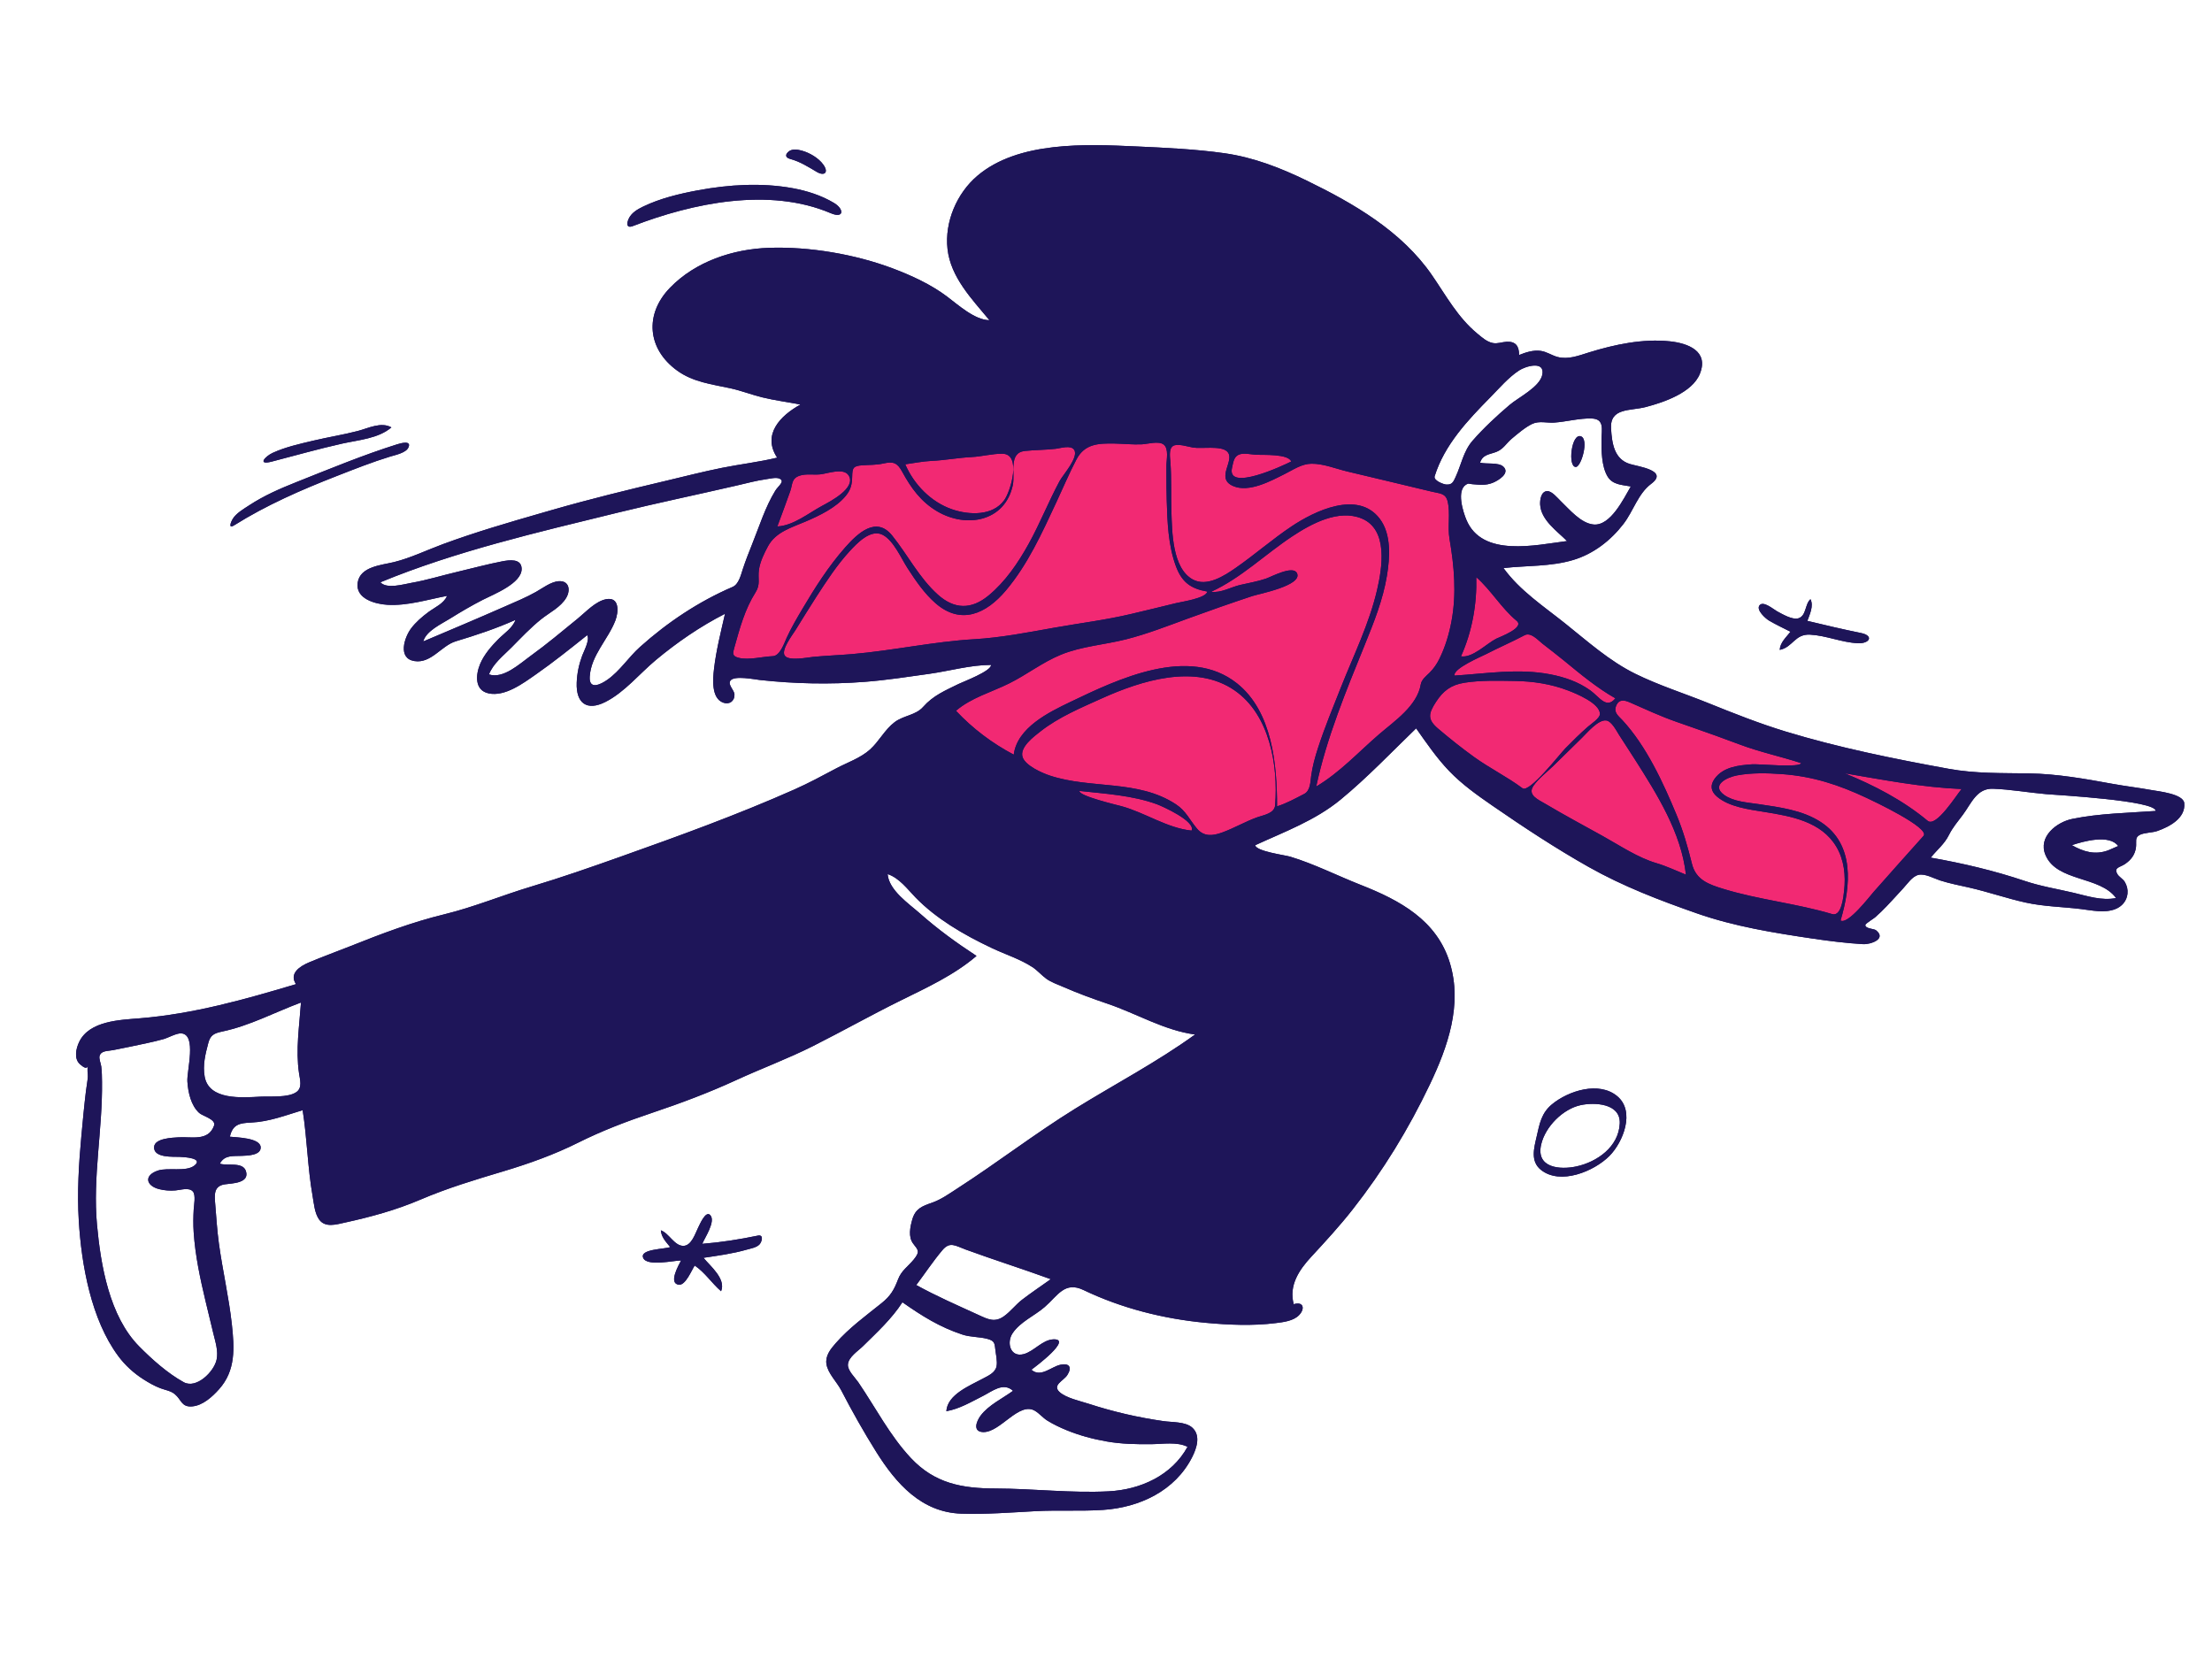 <svg width="640" height="480" viewBox="0 0 640 480" fill="none" xmlns="http://www.w3.org/2000/svg">
<path fill-rule="evenodd" clip-rule="evenodd" d="M209 194.377C212.199 181.871 215.214 169.092 219.96 157.073C222.931 149.551 226.079 142.098 229.232 134.652C229.669 133.619 229.853 132.623 230.705 132.108C231.841 131.421 234.191 131.435 235.474 131.199C253.685 127.841 272.086 125.277 290.548 123.835C311.616 122.19 332.155 122.942 353.002 126.394C370.83 129.346 388.482 133.415 405.941 138.074C408.508 138.759 411.071 139.459 413.628 140.177C414.82 140.513 416.799 140.683 417.837 141.383C420.058 142.877 420.811 149.001 421.643 151.595C422.759 155.072 423.408 159.85 425.558 162.808C428.758 167.211 433.63 171.031 437.598 174.692C451.444 187.468 466.622 199.122 484.504 205.438C512.168 215.21 541.341 221.334 569.999 227.389C570.666 227.53 571.333 227.67 572 227.809C564.581 236.07 557.162 244.331 549.743 252.591C545.561 257.248 541.379 261.905 537.197 266.561C535.046 268.956 535.282 269.383 532.241 268.716C517.002 265.373 501.79 261.728 486.827 257.286C479.492 255.108 472.031 252.847 465.207 249.32C455.813 244.465 446.997 238.464 438.416 232.301C430.745 226.79 423.255 221.026 415.899 215.098C414.449 213.93 409.217 208.297 407.52 208.664C406.056 208.981 403.522 212.33 402.451 213.305C399.616 215.885 396.77 218.453 393.906 221C389.349 225.052 384.694 230.016 379.37 233.066C373.761 236.28 367.331 238.47 361.41 241.03C358.107 242.457 354.801 243.879 351.495 245.298C350.631 245.668 349.426 246.474 348.495 246.494C345.739 246.552 341.736 244.3 339.18 243.422C332.613 241.168 326.094 238.771 319.642 236.201C305.867 230.713 290.728 224.75 279.391 214.874C277.413 213.152 275.48 211.223 274.171 208.922C273.717 208.124 273.042 207.012 272.996 206.07C272.922 204.568 273.762 204.273 275.011 203.334C281.46 198.488 288.413 194.264 295.251 190.005C296.857 189.005 298.467 188.009 300.083 187.022L220.183 193.474C216.456 193.775 212.728 194.076 209 194.377Z" fill="#F22973"/>
<path fill-rule="evenodd" clip-rule="evenodd" d="M209 194.377C212.199 181.871 215.214 169.092 219.96 157.073C222.931 149.551 226.079 142.098 229.232 134.652C229.669 133.619 229.853 132.623 230.705 132.108C231.841 131.421 234.191 131.435 235.474 131.199C253.685 127.841 272.086 125.277 290.548 123.835C311.616 122.19 332.155 122.942 353.002 126.394C370.83 129.346 388.482 133.415 405.941 138.074C408.508 138.759 411.071 139.459 413.628 140.177C414.82 140.513 416.799 140.683 417.837 141.383C420.058 142.877 420.811 149.001 421.643 151.595C422.759 155.072 423.408 159.85 425.558 162.808C428.758 167.211 433.63 171.031 437.598 174.692C451.444 187.468 466.622 199.122 484.504 205.438C512.168 215.21 541.341 221.334 569.999 227.389C570.666 227.53 571.333 227.67 572 227.809C564.581 236.07 557.162 244.331 549.743 252.591C545.561 257.248 541.379 261.905 537.197 266.561C535.046 268.956 535.282 269.383 532.241 268.716C517.002 265.373 501.79 261.728 486.827 257.286C479.492 255.108 472.031 252.847 465.207 249.32C455.813 244.465 446.997 238.464 438.416 232.301C430.745 226.79 423.255 221.026 415.899 215.098C414.449 213.93 409.217 208.297 407.52 208.664C406.056 208.981 403.522 212.33 402.451 213.305C399.616 215.885 396.77 218.453 393.906 221C389.349 225.052 384.694 230.016 379.37 233.066C373.761 236.28 367.331 238.47 361.41 241.03C358.107 242.457 354.801 243.879 351.495 245.298C350.631 245.668 349.426 246.474 348.495 246.494C345.739 246.552 341.736 244.3 339.18 243.422C332.613 241.168 326.094 238.771 319.642 236.201C305.867 230.713 290.728 224.75 279.391 214.874C277.413 213.152 275.48 211.223 274.171 208.922C273.717 208.124 273.042 207.012 272.996 206.07C272.922 204.568 273.762 204.273 275.011 203.334C281.46 198.488 288.413 194.264 295.251 190.005C296.857 189.005 298.467 188.009 300.083 187.022L220.183 193.474C216.456 193.775 212.728 194.076 209 194.377Z" fill="#F22973"/>
<path fill-rule="evenodd" clip-rule="evenodd" d="M328.8 42.371C337.258 42.757 345.929 43.15 354.313 44.339C362.67 45.525 370.469 48.557 378.023 52.228C391.642 58.848 405.562 66.894 414.322 79.626C418.418 85.58 421.758 91.813 427.412 96.499C428.734 97.595 430.176 98.912 431.931 99.248C433.326 99.514 434.557 98.95 435.924 98.882C438.532 98.753 439.521 100.127 439.521 102.717C441.479 101.936 443.61 101.229 445.746 101.516C447.531 101.756 448.95 102.832 450.664 103.284C453.757 104.101 456.784 102.88 459.725 101.97C467.155 99.673 475.315 97.933 483.121 98.753C488.262 99.293 494.492 101.521 491.829 108.139C489.622 113.629 481.366 116.408 476.151 117.773C471.715 118.936 465.752 117.898 466.127 124.015C466.388 128.284 467.034 132.863 471.575 134.248C474.064 135.008 482.885 136.139 477.734 139.991C473.93 142.836 472.602 147.843 469.71 151.603C466.022 156.396 461.023 160.271 455.18 162.02C448.642 163.978 441.723 163.602 435.006 164.361C439.737 170.885 446.567 175.372 452.784 180.333C459.321 185.55 465.627 191.25 473.193 194.969C479.973 198.302 487.299 200.616 494.303 203.442C501.658 206.411 509.066 209.345 516.658 211.657C531.974 216.322 548.083 219.58 563.828 222.441C571.599 223.853 579.217 223.646 587.066 223.771C595.117 223.901 603.163 225.312 611.067 226.761C614.898 227.464 618.766 227.907 622.597 228.607C624.436 228.943 631.713 229.683 631.973 232.374C632.398 236.756 627.655 239.213 624.182 240.435C622.699 240.957 620.31 240.881 619.026 241.599C617.636 242.375 618.179 243.518 618.02 245.022C617.788 247.207 616.618 248.779 614.825 249.991C613.349 250.988 611.571 250.949 612.588 252.838C613.057 253.708 614.23 254.257 614.771 255.176C615.389 256.223 615.674 257.372 615.548 258.578C615.329 260.689 613.933 262.3 611.987 263.046C608.876 264.239 605.225 263.395 602.038 263.008C596.705 262.36 591.295 262.295 586.034 261.129C580.548 259.914 575.21 258.041 569.719 256.796C566.903 256.158 564.081 255.623 561.329 254.738C559.539 254.162 556.951 252.667 555.044 253.135C553.257 253.574 551.861 255.729 550.693 256.98C549.081 258.706 547.521 260.479 545.883 262.181C544.798 263.308 543.684 264.412 542.499 265.435C542.114 265.767 539.735 267.221 539.701 267.611C539.609 268.714 542.206 268.695 542.762 269.133C545.995 271.686 541.137 273.302 539.041 273.174C534.21 272.88 529.354 272.287 524.569 271.578C513.175 269.889 501.814 268.065 490.92 264.252C480.145 260.479 469.63 256.467 459.664 250.844C450.098 245.447 440.845 239.346 431.809 233.109C427.424 230.083 423.009 226.947 419.307 223.092C415.686 219.321 412.734 214.992 409.732 210.732C402.541 217.672 395.621 224.97 387.897 231.332C380.549 237.384 371.716 240.617 363.17 244.547C363.447 246.333 371.8 247.403 373.326 247.867C380.294 249.986 386.98 253.385 393.757 256.052C405.031 260.487 415.728 266.26 419.483 278.579C423.175 290.69 418.893 302.882 413.671 313.824C407.507 326.74 400.187 338.704 391.336 349.964C387.572 354.755 383.517 359.165 379.385 363.625C375.861 367.432 372.839 371.94 374.316 377.35C377.152 376.464 377.673 378.676 375.818 380.548C374.169 382.212 371.32 382.535 369.119 382.811C362.446 383.647 355.554 383.351 348.874 382.73C336.711 381.598 324.521 378.53 313.509 373.252C308.031 370.626 306.048 374.86 302.281 378.14C299.316 380.72 295.234 382.392 292.981 385.731C291.128 388.477 292.338 392.817 296.188 391.788C299.183 390.986 301.589 387.647 304.762 387.519C310.393 387.291 299.769 395.319 298.409 396.299C301.1 398.704 304.152 395.406 306.865 394.855C309.468 394.327 310.195 395.673 308.808 397.841C307.727 399.532 304.33 400.729 306.589 402.785C308.461 404.488 312.611 405.385 314.91 406.131C322.08 408.461 329.214 410.118 336.678 411.182C339.089 411.526 342.954 411.306 344.908 413.014C347.486 415.266 346.243 418.999 344.938 421.579C339.996 431.353 329.72 436.158 319.166 436.862C312.667 437.294 306.106 436.875 299.585 437.226C292.44 437.61 285.279 438.181 278.118 437.945C266.605 437.566 259.281 429.25 253.541 420.106C249.895 414.297 246.534 408.318 243.377 402.231C242.144 399.853 239.562 397.389 239.122 394.717C238.726 392.311 240.262 390.382 241.754 388.679C245.682 384.2 250.407 380.781 255.023 377.08C257.659 374.967 258.673 373.218 259.846 370.142C260.834 367.553 262.734 366.446 264.407 364.381C266.247 362.108 265.669 361.706 264.234 359.849C262.732 357.904 263.322 355.039 263.953 352.838C264.857 349.681 266.797 348.986 269.695 347.969C272.337 347.042 274.576 345.415 276.919 343.905C288.49 336.449 299.392 328.012 311.106 320.764C322.663 313.613 334.741 307.296 345.771 299.317C336.814 298.114 328.918 293.281 320.469 290.419C316.133 288.951 311.838 287.382 307.643 285.544C306.041 284.843 304.174 284.219 302.745 283.186C301.309 282.149 300.205 280.785 298.7 279.804C295.128 277.475 290.881 276.149 287.04 274.334C282.892 272.373 278.797 270.23 274.942 267.735C271.343 265.405 267.888 262.743 264.896 259.666C262.512 257.215 260.194 254.02 256.819 252.895C257.173 257.591 262.995 261.48 266.186 264.307C271.364 268.893 276.747 272.791 282.535 276.579C276.043 282.137 268.13 285.756 260.528 289.51C251.98 293.73 243.671 298.409 235.158 302.695C227.946 306.326 220.358 309.124 213.028 312.498C205.119 316.138 196.979 319.19 188.727 321.959C181.26 324.465 174.229 327.138 167.183 330.655C160.333 334.075 153.004 336.69 145.676 338.885C137.442 341.351 129.587 343.697 121.669 347.077C114.529 350.125 107.359 352.074 99.802 353.731C97.306 354.279 94.101 355.283 92.353 352.868C91.028 351.038 90.829 348.216 90.448 346.064C88.991 337.827 88.876 329.459 87.566 321.21C82.591 322.71 77.88 324.555 72.633 324.793C69.334 324.943 67.329 325.283 66.507 328.882C68.415 329.097 75.234 329.192 75.418 331.893C75.585 334.329 71.459 334.354 69.996 334.421C67.378 334.54 65.005 334.111 63.608 336.671C65.667 337.431 70.231 336.046 71.143 338.813C72.317 342.382 66.983 342.373 65.064 342.661C61.715 343.162 62.059 345.79 62.288 348.599C62.59 352.295 62.819 355.995 63.319 359.672C64.386 367.529 66.214 375.267 67.079 383.153C67.828 389.971 68.247 396.52 63.37 401.954C61.409 404.139 58.683 406.654 55.601 406.914C52.473 407.177 52.53 404.988 50.583 403.377C49.39 402.39 47.81 402.189 46.405 401.656C44.695 401.009 43.036 400.061 41.5 399.078C38.669 397.268 36.195 395.02 34.193 392.319C26.365 381.75 23.567 365.96 22.792 353.145C22.298 344.997 22.79 336.837 23.539 328.72C23.942 324.348 24.347 319.975 24.877 315.616C25.04 314.266 25.315 312.913 25.416 311.559C25.475 310.783 25.101 309.216 25.497 308.473C24.991 309.421 24.095 308.72 23.204 307.973C21.367 306.431 21.933 303.47 22.916 301.443C25.877 295.333 34.75 295.095 40.523 294.62C56.041 293.343 70.783 289.186 85.639 284.744C83.542 281.608 86.84 279.537 89.396 278.458C93.338 276.796 97.409 275.334 101.387 273.747C110.372 270.161 119.17 266.819 128.578 264.531C137.101 262.459 145.347 259.019 153.755 256.498C162.442 253.892 170.973 250.915 179.517 247.88C196.441 241.87 213.38 235.729 229.804 228.439C233.955 226.596 237.921 224.459 241.927 222.327C245.182 220.596 249.002 219.326 251.761 216.825C254.396 214.436 255.974 211.115 258.838 208.946C261.416 206.992 264.945 206.965 267.081 204.539C269.971 201.259 273.42 199.817 277.343 197.893C278.603 197.275 286.898 194.153 286.729 192.381C280.801 192.381 274.716 194.143 268.854 194.964C262.653 195.832 256.458 196.797 250.212 197.277C240.091 198.054 229.975 197.844 219.897 196.748C218.391 196.585 212.35 195.345 211.308 196.959C210.514 198.189 212.488 199.653 212.507 200.975C212.537 202.914 210.972 203.954 209.201 203.281C205.752 201.97 206.258 196.417 206.58 193.599C207.196 188.209 208.568 182.868 209.766 177.586C202.651 181.205 195.895 185.851 189.768 190.957C185.022 194.911 180.737 200.274 175.168 203.093C169.821 205.801 166.641 203.491 166.86 197.53C166.961 194.799 167.515 192.207 168.461 189.663C168.908 188.461 170.746 185.059 169.885 183.779C164.998 187.673 160.143 191.577 155.013 195.152C151.387 197.679 146.129 201.62 141.394 200.617C137.212 199.731 137.621 195.133 138.947 192.036C140.097 189.349 142.163 186.961 144.21 184.909C145.903 183.213 148.31 181.693 149.158 179.342C143.542 181.864 137.759 183.773 131.875 185.545C127.691 186.806 124.766 192.04 119.9 191.266C115.03 190.492 116.969 184.478 118.913 181.862C120.274 180.033 122.156 178.422 123.981 177.069C125.762 175.75 128.47 174.601 129.346 172.406C123.656 173.474 117.935 175.329 112.08 174.987C108.603 174.783 102.799 173.266 103.485 168.596C104.18 163.867 110.483 163.505 114.026 162.623C118.858 161.419 123.482 159.161 128.145 157.439C137.55 153.963 147.139 151.176 156.763 148.406L159.803 147.531C170.665 144.403 181.589 141.738 192.586 139.14C198.022 137.855 203.438 136.454 208.917 135.358C214.217 134.298 219.602 133.683 224.861 132.416C220.429 125.73 225.796 120.236 231.593 117.054C227.916 116.312 224.178 115.865 220.534 114.964C217.421 114.196 214.422 113.015 211.287 112.334C205.898 111.166 200.517 110.551 195.917 107.217C187.224 100.916 186.485 90.889 193.81 83.302C201.201 75.644 212.05 72.059 222.491 71.703C234.178 71.304 247.474 73.568 258.409 77.703C263.781 79.734 269.374 82.316 273.979 85.775C277.111 88.128 282.065 92.637 286.269 92.637C281.234 86.552 275.054 80.259 274.145 72.018C273.284 64.215 276.826 55.922 282.769 50.875C294.644 40.794 314.241 41.707 328.8 42.371ZM261.097 376.783C257.998 381.6 253.711 385.511 249.664 389.509C248.267 390.887 245.465 392.642 245.33 394.802C245.221 396.565 247.386 398.549 248.332 399.934C253.332 407.263 257.449 415.358 263.556 421.867C270.46 429.223 278.338 430.653 288.114 430.674C298.967 430.698 309.966 432.055 320.801 431.483C329.979 430.998 339.026 426.915 343.59 418.613C340.617 417.082 336.386 417.812 333.163 417.846C328.769 417.892 324.48 417.813 320.14 417.05C316.205 416.358 312.317 415.319 308.616 413.803C306.702 413.019 304.808 412.121 303.045 411.031C301.754 410.234 300.783 409.012 299.515 408.229C294.837 405.343 289.436 414.52 284.436 414.343C281.374 414.236 282.482 411.226 283.757 409.542C286.057 406.502 290.069 404.625 293.099 402.409C290.278 399.815 287.091 402.536 284.406 403.891C281.048 405.586 277.56 407.666 273.809 408.303C274.09 403.472 280.666 400.883 284.294 398.917C285.909 398.043 287.932 397.232 288.33 395.309C288.629 393.862 288.117 391.805 287.965 390.345C287.773 388.488 287.631 387.895 285.652 387.371C283.253 386.736 280.836 386.92 278.432 386.127C271.853 383.956 266.736 380.734 261.097 376.783ZM47.29 300.652C45.683 301.097 44.06 301.483 42.429 301.827C39.199 302.508 35.965 303.215 32.724 303.832C31.099 304.142 29.294 303.946 28.815 305.496C28.569 306.291 29.188 307.719 29.294 308.545C29.485 310.033 29.498 311.542 29.515 313.042C29.685 326.855 26.795 340.588 28.067 354.4C29.142 366.073 31.657 380.833 40.239 389.527C43.942 393.279 48.499 397.354 53.163 399.919C56.819 401.928 61.926 396.884 62.672 393.392C63.207 390.89 62.315 388.249 61.734 385.837C60.989 382.746 60.234 379.657 59.497 376.564C57.922 369.963 56.489 363.3 56.037 356.514C55.888 354.285 55.92 352.137 56.046 349.918C56.114 348.712 56.682 345.808 55.839 344.775C54.747 343.44 52.254 344.312 50.778 344.426C49.159 344.552 47.579 344.455 45.997 344.042C42.233 343.059 41.573 340.069 45.683 338.684C48.553 337.718 53.799 339.118 56.21 337.258C59.043 335.071 53.318 334.771 51.981 334.714C50.2 334.639 44.295 335.104 44.597 331.788C44.82 329.331 49.903 329.167 51.681 329.062C55.481 328.84 60.288 330.261 61.931 325.684C62.589 323.85 58.626 322.919 57.632 322.01C55.215 319.799 54.423 316.01 54.215 312.905C54.011 309.852 57.018 299.269 52.436 298.989C51.029 298.904 48.691 300.264 47.29 300.652ZM272.646 361.729C269.949 364.938 267.618 368.452 265.107 371.805C270.997 375.053 277.023 377.666 283.114 380.458C285.884 381.729 287.825 382.736 290.506 380.81C292.429 379.429 293.871 377.465 295.748 376.028C298.445 373.965 301.264 372.073 304.029 370.106C295.87 367.131 287.586 364.521 279.43 361.54C276.379 360.425 274.848 359.108 272.646 361.729ZM205.463 351.538C207.208 353.305 203.849 358.203 203.187 359.88C208.598 359.451 213.962 358.599 219.275 357.501C221.084 357.128 220.417 359.329 219.74 360.055C218.903 360.953 217.229 361.225 216.11 361.545C211.992 362.725 207.768 363.292 203.542 363.922C205.476 366.299 210.129 370.019 208.631 373.594C205.928 371.267 203.985 368.171 200.996 366.158C200.133 367.446 198.341 371.988 196.377 371.71C193.294 371.273 196.417 365.966 197.062 364.688C194.986 364.688 187.186 366.508 186.097 363.955C184.984 361.342 192.511 361.427 193.903 360.81L193.643 360.494L193.383 360.18C192.342 358.926 191.343 357.691 191.202 355.97C193.53 356.771 195.084 360.415 197.642 360.468C200.068 360.518 201.151 356.876 202.015 355.152C202.506 354.171 204.175 350.232 205.463 351.538ZM467.949 317.186C473.165 321.582 469.622 330.448 465.675 334.434C461.254 338.899 451.409 343.001 445.805 338.449C442.736 335.958 443.844 332.157 444.6 328.844C445.439 325.161 445.962 322.056 449.014 319.529C453.763 315.597 462.658 312.727 467.949 317.186ZM457.362 319.741C452.274 320.822 447.117 325.902 445.908 331.137C444.321 338.003 451.454 338.505 456.153 337.473C462.065 336.175 468.345 331.844 468.646 325.05C468.906 319.187 461.316 318.9 457.362 319.741ZM87.084 290.058C79.464 292.892 72.301 296.769 64.307 298.451C61.867 298.964 60.865 299.525 60.261 301.796C59.416 304.975 58.616 308.196 59.219 311.517C60.471 318.412 70.074 317.567 75.407 317.297C78.145 317.158 83.41 317.658 85.786 315.951C87.521 314.705 86.793 312.367 86.522 310.547C85.511 303.744 86.614 296.857 87.084 290.058ZM502.532 224.351C499.727 224.88 494.877 227.165 498.899 230.029C501.582 231.939 505.576 232.171 508.728 232.643C514.887 233.565 521.46 234.361 526.804 237.832C536.706 244.264 535.493 256.401 532.531 266.334C534.664 267.589 540.93 259.381 542.111 258.047C546.898 252.632 551.706 247.235 556.533 241.855C558.599 239.554 541.663 231.606 540.141 230.89C532.095 227.109 524.586 224.618 515.561 223.969C511.282 223.661 506.768 223.554 502.532 224.351ZM467.602 204.22C466.833 206.156 468.18 207.034 469.417 208.372C476.335 215.85 481.207 226.435 485.059 235.718C486.98 240.347 488.325 245.015 489.515 249.865C490.682 254.624 494.388 255.896 498.83 257.247C509.06 260.359 519.829 261.401 530.096 264.474C532.846 265.297 533.386 259.255 533.559 257.722C534.05 253.362 533.593 248.812 531.301 244.968C526.966 237.703 518.276 236.158 510.525 234.921C506.092 234.213 500.252 233.483 496.744 230.454C494.983 228.934 494.734 227.191 496.107 225.303C498.611 221.858 503.019 221.416 506.958 221.135C508.876 220.998 520.755 222.198 521.143 220.794C515.228 218.868 509.158 217.598 503.33 215.396C498.784 213.677 494.202 212.055 489.615 210.446L485.027 208.84C480.362 207.205 476.09 205.217 471.614 203.248C469.932 202.51 468.39 202.235 467.602 204.22ZM567.924 235.728C566.443 237.719 564.974 239.39 563.863 241.626C562.567 244.235 560.418 245.899 558.621 248.139C567.953 249.784 576.854 251.874 585.845 254.888C590.461 256.436 595.229 257.2 599.951 258.309C603.911 259.238 608.132 260.68 612.234 259.827C607.563 253.395 595.104 255.173 591.824 247.383C589.592 242.084 595.077 237.857 599.563 236.937C607.397 235.331 615.748 235.207 623.705 234.635C623.789 231.593 594.905 230.018 592.049 229.771C586.977 229.333 581.685 228.383 576.624 228.207C571.926 228.044 570.39 232.415 567.924 235.728ZM457.704 213.48C454.922 216.167 452.198 218.913 449.419 221.604C447.592 223.373 445.116 225.257 443.676 227.364C441.837 230.055 445.058 231.349 447.204 232.622C452.622 235.838 458.222 238.839 463.735 241.897C468.687 244.645 473.838 248.143 479.306 249.75C482.229 250.609 484.975 251.944 487.795 253.072C486.435 240.872 479.424 229.791 472.959 219.62C471.475 217.284 469.941 214.981 468.457 212.646C467.709 211.47 466.321 208.696 464.753 208.457C462.436 208.102 459.109 212.122 457.704 213.48ZM599.458 244.531C602.847 246.471 606.244 247.457 610.067 245.992C611.007 245.608 611.938 245.203 612.858 244.776C610.311 241.305 602.778 243.42 599.458 244.531ZM318.772 202.073C312.765 204.779 306.339 207.475 301.115 211.558C299.186 213.066 294.877 216.232 295.885 219.104C296.748 221.563 301.519 223.657 303.784 224.406C315.701 228.348 329.264 225.481 340.237 232.714C343.207 234.672 344.175 237.231 346.381 239.805C348.376 242.133 350.9 241.843 353.582 240.878C357.102 239.609 360.346 237.666 363.88 236.421C365.687 235.784 368.759 235.362 368.946 232.925C369.83 221.439 367.378 206.804 357.245 199.776C345.87 191.887 330.178 196.935 318.772 202.073ZM312.33 228.841C312.039 230.297 323.314 232.934 324.539 233.271C331.347 235.145 337.708 239.6 344.76 240.319C345.986 237.586 336.218 233.235 334.673 232.674C327.623 230.116 319.734 229.652 312.33 228.841ZM533.736 223.739C542.284 227.239 550.57 231.525 557.735 237.485C560.206 239.54 566.21 229.787 567.554 228.291C556.169 227.818 544.95 225.648 533.736 223.739ZM373.974 155.129C366.05 160.36 359.148 167.2 350.448 171.21C353.171 171.639 356.143 169.877 358.742 169.26C361.274 168.658 363.835 168.261 366.299 167.41C367.813 166.887 374.066 163.51 375.239 165.799C377.073 169.374 364.16 171.848 362.324 172.458C356.124 174.517 349.964 176.673 343.828 178.914C337.884 181.084 331.944 183.42 325.802 184.978C319.564 186.561 312.949 186.969 306.952 189.428C301.648 191.602 297.09 195.2 291.975 197.739C286.845 200.285 281.014 201.86 276.592 205.65C281.401 210.778 287.087 215.072 293.308 218.341C294.305 210.521 303.477 206.068 309.752 203.062C323.432 196.509 343.978 186.628 357.922 197.733C368.113 205.849 369.493 221.249 369.493 233.304C372.254 232.426 374.774 231.029 377.338 229.71C379.114 228.796 379.134 226.252 379.358 224.552C379.723 221.769 380.477 219.074 381.342 216.404C383.255 210.498 385.65 204.736 387.932 198.966C391.626 189.633 396.179 180.429 398.449 170.61C399.931 164.202 401.693 153.187 393.962 150.007C387.273 147.255 379.405 151.544 373.974 155.129ZM339.368 129.047C338.076 129.912 338.558 132.508 338.646 133.81C338.967 138.546 338.766 143.302 338.924 148.047C339.117 153.828 339.16 164.429 345.125 167.67C349.206 169.887 354.28 166.565 357.536 164.303C363.046 160.477 368.101 156.033 373.686 152.298C380.308 147.87 392.856 141.744 399.193 150.075C402.622 154.583 402.141 161.301 401.285 166.547C400.156 173.468 397.518 180.032 394.897 186.5C389.484 199.855 383.834 213.428 380.824 227.565C387.687 223.489 393.025 217.614 399.015 212.453C403.455 208.628 410.049 204.235 411.074 198C411.306 196.592 412.67 195.589 413.608 194.647C414.829 193.421 415.689 192.18 416.463 190.616C418.17 187.161 419.28 183.43 419.979 179.65C421.446 171.72 420.747 163.826 419.394 155.943C418.782 152.377 419.681 148.552 418.849 145.077C418.271 142.664 416.567 142.806 414.3 142.258C406.136 140.281 397.956 138.365 389.787 136.407C386.469 135.611 382.861 134.118 379.416 134.168C376.588 134.209 374.212 135.893 371.772 137.114C367.765 139.117 361.396 142.623 356.795 140.63C351.433 138.308 357.681 133.066 354.993 130.586C353.149 128.886 347.64 129.906 345.141 129.483C343.77 129.252 340.625 128.205 339.368 129.047ZM423.736 197.532C419.837 198.146 417.579 199.836 415.432 203.152C413.25 206.523 412.989 208.192 416.101 210.829C419.457 213.673 422.968 216.483 426.531 219.044C431.047 222.291 436.056 224.749 440.52 228.075C442.474 229.532 451.345 218.112 452.885 216.546C455.008 214.386 457.188 212.219 459.466 210.231C460.299 209.504 462.909 207.819 462.91 206.583C462.913 203.459 455.981 200.665 453.75 199.805C448.753 197.878 443.513 197.101 438.188 197.02C433.468 196.949 428.412 196.795 423.736 197.532ZM441.112 183.791C437.451 185.733 433.627 187.37 429.944 189.272C428.637 189.946 420.396 193.405 420.812 195.473C430.086 194.885 439.318 193.317 448.562 195.111C452.713 195.917 456.669 197.268 460.138 199.76C462.765 201.647 464.768 205.272 467.377 202.045C462.051 199.029 457.255 195.032 452.532 191.151C450.465 189.451 448.338 187.854 446.24 186.201C444.992 185.218 442.934 182.824 441.112 183.791ZM221.768 138.634C218.867 139.041 216.04 139.809 213.191 140.468C201.649 143.14 190.064 145.538 178.553 148.365C155.594 154.003 131.947 159.44 110.054 168.472C111.895 170.506 116.773 169.033 119.057 168.634C123.529 167.853 127.869 166.489 132.287 165.459C136.608 164.453 140.945 163.252 145.302 162.413C147.308 162.026 150.848 161.517 150.929 164.523C151.044 168.786 142.757 171.973 139.716 173.531C136.464 175.196 133.315 177.038 130.219 178.974C127.772 180.506 123.258 182.547 122.464 185.591C130.407 182.229 138.354 178.88 146.248 175.404C149.221 174.095 152.233 172.861 155.064 171.263C156.951 170.198 159.38 168.329 161.615 168.161C164.641 167.933 165.142 170.679 163.867 172.894C162.272 175.668 158.979 177.232 156.558 179.173C153.47 181.648 150.738 184.567 147.958 187.368C145.65 189.693 142.679 191.982 141.475 195.126C145.623 196.512 150.336 192.068 153.384 189.872C158.175 186.42 162.636 182.665 167.206 178.935C169.544 177.027 172.331 173.936 175.408 173.366C179.307 172.644 178.984 177.099 178.039 179.554C175.925 185.043 170.977 189.62 170.623 195.808C170.406 199.618 173.635 198.167 175.789 196.639C179.417 194.066 181.872 190.144 185.165 187.193C193.094 180.084 202.17 174.02 211.978 169.809C213.734 169.055 214.365 166.35 214.899 164.724C215.695 162.297 216.612 159.943 217.569 157.571C219.666 152.375 221.386 146.759 224.325 141.959C225.145 140.62 227.26 139.256 225.51 138.469C224.56 138.041 222.75 138.496 221.768 138.634ZM305.497 129.844C302.526 130.191 299.519 130.159 296.542 130.473C291.684 130.985 293.803 136.89 293.021 140.448C290.716 150.923 279.606 152.901 271.186 147.959C266.45 145.179 263.606 141.193 261.059 136.531C259.607 133.873 258.525 133.446 255.521 134.111C253.459 134.568 251.583 134.471 249.486 134.623C246.847 134.814 246.617 135.373 246.562 137.883C246.515 140.112 246.194 141.656 244.709 143.462C241.879 146.901 237.133 149.166 233.09 150.894C229.039 152.626 224.451 153.913 222.227 158.006C221.105 160.07 219.904 162.533 219.579 164.879C219.224 167.442 220.095 169.032 218.599 171.396C215.49 176.311 214.065 181.682 212.493 187.268C211.981 189.088 211.778 189.836 213.766 190.336C216.618 191.055 220.668 189.965 223.595 189.85C225.683 189.769 226.902 186.09 227.581 184.599C228.901 181.701 230.518 178.956 232.139 176.213C235.81 169.999 239.736 163.826 244.532 158.397C248.153 154.299 253.497 149.197 258.132 154.956C262.65 160.568 265.905 167.141 271.338 172.032C276.117 176.335 281.041 176.404 285.996 172.326C290.875 168.312 294.583 162.834 297.615 157.369C300.895 151.46 303.368 145.151 306.565 139.206C307.566 137.342 312.193 132.301 310.783 130.142C309.831 128.684 306.833 129.689 305.497 129.844ZM330.378 128.555C327.763 128.679 325.131 128.385 322.516 128.333C317.783 128.24 313.824 128.405 311.448 132.937C309.349 136.937 307.562 141.193 305.647 145.288C301.488 154.186 297.407 163.29 291.021 170.862C285.363 177.57 278.053 180.949 270.693 174.541C267.43 171.7 264.951 168.034 262.609 164.431C260.731 161.543 258.589 156.459 255.444 154.775C251.937 152.898 247.922 157.204 245.778 159.541C242.174 163.47 239.162 168.09 236.268 172.551C234.17 175.787 232.161 179.091 230.121 182.365C229.295 183.692 225.927 188.034 227.048 189.688C228.172 191.346 233.658 190.213 235.245 190.061C239.035 189.7 242.819 189.569 246.611 189.243C258.404 188.23 270.023 185.64 281.847 184.949C289.635 184.493 297.31 182.989 304.976 181.622C312.431 180.293 319.934 179.386 327.309 177.63C331.645 176.597 335.989 175.563 340.317 174.492C341.815 174.122 348.893 173.111 349.333 171.166C344.459 170.316 341.9 168.427 340.172 163.675C338.007 157.724 337.756 151.092 337.571 144.821C337.5 142.409 337.488 139.996 337.487 137.583L337.487 134.688C337.486 132.957 338.234 129.817 336.673 128.616C335.229 127.505 332.052 128.475 330.378 128.555ZM427.133 166.986C427.337 174.827 425.934 182.73 422.711 189.895C426.083 190.435 430.093 186.207 432.922 184.791C434.011 184.245 441.225 181.626 438.81 179.623C434.366 175.94 431.452 170.794 427.133 166.986ZM523.822 173.362C524.811 175.312 523.589 177.787 522.928 179.637C528.073 180.872 533.197 182.086 538.381 183.135C542.288 183.925 540.925 186.266 537.533 186.105C532.817 185.881 528.429 183.884 523.736 183.625C519.265 183.377 518.739 187.278 514.928 188.029C515.057 185.883 516.794 184.393 518.042 182.783C515.985 181.728 513.884 180.748 511.889 179.586C510.855 178.984 508 176.46 509.099 175.119C510.209 173.765 513.119 176.302 514.155 176.861C515.627 177.655 518.565 179.406 520.297 178.904C522.669 178.215 522.175 174.812 523.822 173.362ZM449.689 122.269C447.601 122.414 445.331 121.712 443.354 122.63C441.383 123.546 439.03 125.55 437.382 126.94C435.786 128.285 434.992 129.919 433.008 130.713C431.026 131.508 428.995 131.437 428.231 133.859C430.029 134.352 433.559 133.698 434.968 135.019C437.016 136.941 433.442 139.056 431.959 139.661C429.832 140.529 428.093 140.247 425.919 140.085C424.973 140.014 424.981 139.724 424.206 140.192C421.332 141.928 423.321 148.104 424.253 150.357C428.815 161.385 444.401 157.671 453.39 156.542C450.53 153.662 445.845 150.486 445.609 145.963C445.539 144.616 445.873 142.209 447.603 142.097C448.987 142.008 450.647 144.096 451.508 144.92C454.062 147.359 457.366 151.405 461.06 151.755C465.997 152.223 469.795 144.232 471.843 140.747C469.327 140.274 466.569 140.302 465.107 137.835C463.368 134.902 463.337 130.409 463.368 127.107C463.394 124.296 464.29 121.221 460.53 121.083C457.066 120.956 453.186 122.027 449.689 122.269ZM118.163 129.48C117.443 131.048 114.318 131.662 112.945 132.082C107.725 133.675 102.628 135.699 97.539 137.684C87.264 141.692 77.102 146.118 67.72 152.008C65.967 153.11 66.826 150.986 67.281 150.22C68.302 148.502 70.447 147.287 72.05 146.235C76.385 143.388 80.977 141.387 85.771 139.483C95.364 135.672 105.103 131.631 114.941 128.544C116.082 128.186 119.129 127.373 118.163 129.48ZM237.323 137.245C235.416 137.442 233.182 137.009 231.347 137.631C228.957 138.441 229.351 140.081 228.644 142.097C227.444 145.52 226.16 148.914 224.908 152.319C229.542 152.103 233.981 148.437 237.909 146.326C240.132 145.132 247.862 141.167 245.531 137.537C244.055 135.24 239.44 137.025 237.323 137.245ZM290.067 131.278C287.197 131.226 284.042 132.094 281.137 132.238C277.243 132.432 273.408 133.172 269.519 133.351C266.96 133.469 264.448 133.994 261.916 134.339C264.435 140.17 269.351 145.27 275.528 147.382C280.401 149.048 287.221 149.331 290.55 144.72C292.466 142.068 295.595 131.377 290.067 131.278ZM439.498 107.192C436.369 109.269 433.861 112.246 431.247 114.902C424.7 121.554 417.924 128.675 415.09 137.793C414.7 139.043 417.652 140.146 418.451 140.195C420.14 140.297 420.483 139.446 421.147 138.02C422.787 134.49 423.416 130.546 426.04 127.536C429.239 123.866 433.09 120.288 436.802 117.135C439.325 114.993 445.508 111.976 446.233 108.434C447.09 104.247 441.393 105.934 439.498 107.192ZM358.779 131.421C357.01 131.936 356.869 133.572 356.464 135.335C354.838 142.419 371.289 134.69 373.58 133.532C372.818 131.258 365.32 131.673 363.584 131.584C362.232 131.515 360.086 131.041 358.779 131.421ZM455.956 135.101C453.518 135.195 454.642 125.244 457.414 126.245C459.79 127.104 457.519 135.04 455.956 135.101ZM113.245 123.659C109.512 126.879 103.652 127.311 99.01 128.345C92.172 129.868 85.392 131.809 78.609 133.56C74.325 134.666 76.737 132.029 78.882 131.038C82.569 129.334 86.744 128.426 90.686 127.488C94.953 126.473 99.313 125.795 103.556 124.688C106.494 123.921 110.283 121.959 113.245 123.659ZM229.374 54.457C233.522 55.218 237.663 56.544 241.3 58.716C244.31 60.514 244.191 63.311 240.374 61.688C222.572 54.115 200.481 58.702 183.097 65.408C181.179 66.147 181.322 64.534 181.901 63.29C182.7 61.577 184.405 60.582 186.043 59.787C190.963 57.396 196.635 56.044 201.985 55.051C210.901 53.395 220.416 52.814 229.374 54.457ZM231.975 43.58C234.237 44.193 236.836 45.714 238.22 47.643C239.839 49.901 238.551 51.055 236.304 49.727C233.797 48.245 231.504 46.768 228.626 45.985C227.107 45.572 227.168 44.62 228.259 43.784C229.281 43.002 230.867 43.279 231.975 43.58Z" fill="#1E1559"/>
<path fill-rule="evenodd" clip-rule="evenodd" d="M328.8 42.371C337.258 42.757 345.929 43.15 354.313 44.339C362.67 45.525 370.469 48.557 378.023 52.228C391.642 58.848 405.562 66.894 414.322 79.626C418.418 85.58 421.758 91.813 427.412 96.499C428.734 97.595 430.176 98.912 431.931 99.248C433.326 99.514 434.557 98.95 435.924 98.882C438.532 98.753 439.521 100.127 439.521 102.717C441.479 101.936 443.61 101.229 445.746 101.516C447.531 101.756 448.95 102.832 450.664 103.284C453.757 104.101 456.784 102.88 459.725 101.97C467.155 99.673 475.315 97.933 483.121 98.753C488.262 99.293 494.492 101.521 491.829 108.139C489.622 113.629 481.366 116.408 476.151 117.773C471.715 118.936 465.752 117.898 466.127 124.015C466.388 128.284 467.034 132.863 471.575 134.248C474.064 135.008 482.885 136.139 477.734 139.991C473.93 142.836 472.602 147.843 469.71 151.603C466.022 156.396 461.023 160.271 455.18 162.02C448.642 163.978 441.723 163.602 435.006 164.361C439.737 170.885 446.567 175.372 452.784 180.333C459.321 185.55 465.627 191.25 473.193 194.969C479.973 198.302 487.299 200.616 494.303 203.442C501.658 206.411 509.066 209.345 516.658 211.657C531.974 216.322 548.083 219.58 563.828 222.441C571.599 223.853 579.217 223.646 587.066 223.771C595.117 223.901 603.163 225.312 611.067 226.761C614.898 227.464 618.766 227.907 622.597 228.607C624.436 228.943 631.713 229.683 631.973 232.374C632.398 236.756 627.655 239.213 624.182 240.435C622.699 240.957 620.31 240.881 619.026 241.599C617.636 242.375 618.179 243.518 618.02 245.022C617.788 247.207 616.618 248.779 614.825 249.991C613.349 250.988 611.571 250.949 612.588 252.838C613.057 253.708 614.23 254.257 614.771 255.176C615.389 256.223 615.674 257.372 615.548 258.578C615.329 260.689 613.933 262.3 611.987 263.046C608.876 264.239 605.225 263.395 602.038 263.008C596.705 262.36 591.295 262.295 586.034 261.129C580.548 259.914 575.21 258.041 569.719 256.796C566.903 256.158 564.081 255.623 561.329 254.738C559.539 254.162 556.951 252.667 555.044 253.135C553.257 253.574 551.861 255.729 550.693 256.98C549.081 258.706 547.521 260.479 545.883 262.181C544.798 263.308 543.684 264.412 542.499 265.435C542.114 265.767 539.735 267.221 539.701 267.611C539.609 268.714 542.206 268.695 542.762 269.133C545.995 271.686 541.137 273.302 539.041 273.174C534.21 272.88 529.354 272.287 524.569 271.578C513.175 269.889 501.814 268.065 490.92 264.252C480.145 260.479 469.63 256.467 459.664 250.844C450.098 245.447 440.845 239.346 431.809 233.109C427.424 230.083 423.009 226.947 419.307 223.092C415.686 219.321 412.734 214.992 409.732 210.732C402.541 217.672 395.621 224.97 387.897 231.332C380.549 237.384 371.716 240.617 363.17 244.547C363.447 246.333 371.8 247.403 373.326 247.867C380.294 249.986 386.98 253.385 393.757 256.052C405.031 260.487 415.728 266.26 419.483 278.579C423.175 290.69 418.893 302.882 413.671 313.824C407.507 326.74 400.187 338.704 391.336 349.964C387.572 354.755 383.517 359.165 379.385 363.625C375.861 367.432 372.839 371.94 374.316 377.35C377.152 376.464 377.673 378.676 375.818 380.548C374.169 382.212 371.32 382.535 369.119 382.811C362.446 383.647 355.554 383.351 348.874 382.73C336.711 381.598 324.521 378.53 313.509 373.252C308.031 370.626 306.048 374.86 302.281 378.14C299.316 380.72 295.234 382.392 292.981 385.731C291.128 388.477 292.338 392.817 296.188 391.788C299.183 390.986 301.589 387.647 304.762 387.519C310.393 387.291 299.769 395.319 298.409 396.299C301.1 398.704 304.152 395.406 306.865 394.855C309.468 394.327 310.195 395.673 308.808 397.841C307.727 399.532 304.33 400.729 306.589 402.785C308.461 404.488 312.611 405.385 314.91 406.131C322.08 408.461 329.214 410.118 336.678 411.182C339.089 411.526 342.954 411.306 344.908 413.014C347.486 415.266 346.243 418.999 344.938 421.579C339.996 431.353 329.72 436.158 319.166 436.862C312.667 437.294 306.106 436.875 299.585 437.226C292.44 437.61 285.279 438.181 278.118 437.945C266.605 437.566 259.281 429.25 253.541 420.106C249.895 414.297 246.534 408.318 243.377 402.231C242.144 399.853 239.562 397.389 239.122 394.717C238.726 392.311 240.262 390.382 241.754 388.679C245.682 384.2 250.407 380.781 255.023 377.08C257.659 374.967 258.673 373.218 259.846 370.142C260.834 367.553 262.734 366.446 264.407 364.381C266.247 362.108 265.669 361.706 264.234 359.849C262.732 357.904 263.322 355.039 263.953 352.838C264.857 349.681 266.797 348.986 269.695 347.969C272.337 347.042 274.576 345.415 276.919 343.905C288.49 336.449 299.392 328.012 311.106 320.764C322.663 313.613 334.741 307.296 345.771 299.317C336.814 298.114 328.918 293.281 320.469 290.419C316.133 288.951 311.838 287.382 307.643 285.544C306.041 284.843 304.174 284.219 302.745 283.186C301.309 282.149 300.205 280.785 298.7 279.804C295.128 277.475 290.881 276.149 287.04 274.334C282.892 272.373 278.797 270.23 274.942 267.735C271.343 265.405 267.888 262.743 264.896 259.666C262.512 257.215 260.194 254.02 256.819 252.895C257.173 257.591 262.995 261.48 266.186 264.307C271.364 268.893 276.747 272.791 282.535 276.579C276.043 282.137 268.13 285.756 260.528 289.51C251.98 293.73 243.671 298.409 235.158 302.695C227.946 306.326 220.358 309.124 213.028 312.498C205.119 316.138 196.979 319.19 188.727 321.959C181.26 324.465 174.229 327.138 167.183 330.655C160.333 334.075 153.004 336.69 145.676 338.885C137.442 341.351 129.587 343.697 121.669 347.077C114.529 350.125 107.359 352.074 99.802 353.731C97.306 354.279 94.101 355.283 92.353 352.868C91.028 351.038 90.829 348.216 90.448 346.064C88.991 337.827 88.876 329.459 87.566 321.21C82.591 322.71 77.88 324.555 72.633 324.793C69.334 324.943 67.329 325.283 66.507 328.882C68.415 329.097 75.234 329.192 75.418 331.893C75.585 334.329 71.459 334.354 69.996 334.421C67.378 334.54 65.005 334.111 63.608 336.671C65.667 337.431 70.231 336.046 71.143 338.813C72.317 342.382 66.983 342.373 65.064 342.661C61.715 343.162 62.059 345.79 62.288 348.599C62.59 352.295 62.819 355.995 63.319 359.672C64.386 367.529 66.214 375.267 67.079 383.153C67.828 389.971 68.247 396.52 63.37 401.954C61.409 404.139 58.683 406.654 55.601 406.914C52.473 407.177 52.53 404.988 50.583 403.377C49.39 402.39 47.81 402.189 46.405 401.656C44.695 401.009 43.036 400.061 41.5 399.078C38.669 397.268 36.195 395.02 34.193 392.319C26.365 381.75 23.567 365.96 22.792 353.145C22.298 344.997 22.79 336.837 23.539 328.72C23.942 324.348 24.347 319.975 24.877 315.616C25.04 314.266 25.315 312.913 25.416 311.559C25.475 310.783 25.101 309.216 25.497 308.473C24.991 309.421 24.095 308.72 23.204 307.973C21.367 306.431 21.933 303.47 22.916 301.443C25.877 295.333 34.75 295.095 40.523 294.62C56.041 293.343 70.783 289.186 85.639 284.744C83.542 281.608 86.84 279.537 89.396 278.458C93.338 276.796 97.409 275.334 101.387 273.747C110.372 270.161 119.17 266.819 128.578 264.531C137.101 262.459 145.347 259.019 153.755 256.498C162.442 253.892 170.973 250.915 179.517 247.88C196.441 241.87 213.38 235.729 229.804 228.439C233.955 226.596 237.921 224.459 241.927 222.327C245.182 220.596 249.002 219.326 251.761 216.825C254.396 214.436 255.974 211.115 258.838 208.946C261.416 206.992 264.945 206.965 267.081 204.539C269.971 201.259 273.42 199.817 277.343 197.893C278.603 197.275 286.898 194.153 286.729 192.381C280.801 192.381 274.716 194.143 268.854 194.964C262.653 195.832 256.458 196.797 250.212 197.277C240.091 198.054 229.975 197.844 219.897 196.748C218.391 196.585 212.35 195.345 211.308 196.959C210.514 198.189 212.488 199.653 212.507 200.975C212.537 202.914 210.972 203.954 209.201 203.281C205.752 201.97 206.258 196.417 206.58 193.599C207.196 188.209 208.568 182.868 209.766 177.586C202.651 181.205 195.895 185.851 189.768 190.957C185.022 194.911 180.737 200.274 175.168 203.093C169.821 205.801 166.641 203.491 166.86 197.53C166.961 194.799 167.515 192.207 168.461 189.663C168.908 188.461 170.746 185.059 169.885 183.779C164.998 187.673 160.143 191.577 155.013 195.152C151.387 197.679 146.129 201.62 141.394 200.617C137.212 199.731 137.621 195.133 138.947 192.036C140.097 189.349 142.163 186.961 144.21 184.909C145.903 183.213 148.31 181.693 149.158 179.342C143.542 181.864 137.759 183.773 131.875 185.545C127.691 186.806 124.766 192.04 119.9 191.266C115.03 190.492 116.969 184.478 118.913 181.862C120.274 180.033 122.156 178.422 123.981 177.069C125.762 175.75 128.47 174.601 129.346 172.406C123.656 173.474 117.935 175.329 112.08 174.987C108.603 174.783 102.799 173.266 103.485 168.596C104.18 163.867 110.483 163.505 114.026 162.623C118.858 161.419 123.482 159.161 128.145 157.439C137.55 153.963 147.139 151.176 156.763 148.406L159.803 147.531C170.665 144.403 181.589 141.738 192.586 139.14C198.022 137.855 203.438 136.454 208.917 135.358C214.217 134.298 219.602 133.683 224.861 132.416C220.429 125.73 225.796 120.236 231.593 117.054C227.916 116.312 224.178 115.865 220.534 114.964C217.421 114.196 214.422 113.015 211.287 112.334C205.898 111.166 200.517 110.551 195.917 107.217C187.224 100.916 186.485 90.889 193.81 83.302C201.201 75.644 212.05 72.059 222.491 71.703C234.178 71.304 247.474 73.568 258.409 77.703C263.781 79.734 269.374 82.316 273.979 85.775C277.111 88.128 282.065 92.637 286.269 92.637C281.234 86.552 275.054 80.259 274.145 72.018C273.284 64.215 276.826 55.922 282.769 50.875C294.644 40.794 314.241 41.707 328.8 42.371ZM261.097 376.783C257.998 381.6 253.711 385.511 249.664 389.509C248.267 390.887 245.465 392.642 245.33 394.802C245.221 396.565 247.386 398.549 248.332 399.934C253.332 407.263 257.449 415.358 263.556 421.867C270.46 429.223 278.338 430.653 288.114 430.674C298.967 430.698 309.966 432.055 320.801 431.483C329.979 430.998 339.026 426.915 343.59 418.613C340.617 417.082 336.386 417.812 333.163 417.846C328.769 417.892 324.48 417.813 320.14 417.05C316.205 416.358 312.317 415.319 308.616 413.803C306.702 413.019 304.808 412.121 303.045 411.031C301.754 410.234 300.783 409.012 299.515 408.229C294.837 405.343 289.436 414.52 284.436 414.343C281.374 414.236 282.482 411.226 283.757 409.542C286.057 406.502 290.069 404.625 293.099 402.409C290.278 399.815 287.091 402.536 284.406 403.891C281.048 405.586 277.56 407.666 273.809 408.303C274.09 403.472 280.666 400.883 284.294 398.917C285.909 398.043 287.932 397.232 288.33 395.309C288.629 393.862 288.117 391.805 287.965 390.345C287.773 388.488 287.631 387.895 285.652 387.371C283.253 386.736 280.836 386.92 278.432 386.127C271.853 383.956 266.736 380.734 261.097 376.783ZM47.29 300.652C45.683 301.097 44.06 301.483 42.429 301.827C39.199 302.508 35.965 303.215 32.724 303.832C31.099 304.142 29.294 303.946 28.815 305.496C28.569 306.291 29.188 307.719 29.294 308.545C29.485 310.033 29.498 311.542 29.515 313.042C29.685 326.855 26.795 340.588 28.067 354.4C29.142 366.073 31.657 380.833 40.239 389.527C43.942 393.279 48.499 397.354 53.163 399.919C56.819 401.928 61.926 396.884 62.672 393.392C63.207 390.89 62.315 388.249 61.734 385.837C60.989 382.746 60.234 379.657 59.497 376.564C57.922 369.963 56.489 363.3 56.037 356.514C55.888 354.285 55.92 352.137 56.046 349.918C56.114 348.712 56.682 345.808 55.839 344.775C54.747 343.44 52.254 344.312 50.778 344.426C49.159 344.552 47.579 344.455 45.997 344.042C42.233 343.059 41.573 340.069 45.683 338.684C48.553 337.718 53.799 339.118 56.21 337.258C59.043 335.071 53.318 334.771 51.981 334.714C50.2 334.639 44.295 335.104 44.597 331.788C44.82 329.331 49.903 329.167 51.681 329.062C55.481 328.84 60.288 330.261 61.931 325.684C62.589 323.85 58.626 322.919 57.632 322.01C55.215 319.799 54.423 316.01 54.215 312.905C54.011 309.852 57.018 299.269 52.436 298.989C51.029 298.904 48.691 300.264 47.29 300.652ZM272.646 361.729C269.949 364.938 267.618 368.452 265.107 371.805C270.997 375.053 277.023 377.666 283.114 380.458C285.884 381.729 287.825 382.736 290.506 380.81C292.429 379.429 293.871 377.465 295.748 376.028C298.445 373.965 301.264 372.073 304.029 370.106C295.87 367.131 287.586 364.521 279.43 361.54C276.379 360.425 274.848 359.108 272.646 361.729ZM205.463 351.538C207.208 353.305 203.849 358.203 203.187 359.88C208.598 359.451 213.962 358.599 219.275 357.501C221.084 357.128 220.417 359.329 219.74 360.055C218.903 360.953 217.229 361.225 216.11 361.545C211.992 362.725 207.768 363.292 203.542 363.922C205.476 366.299 210.129 370.019 208.631 373.594C205.928 371.267 203.985 368.171 200.996 366.158C200.133 367.446 198.341 371.988 196.377 371.71C193.294 371.273 196.417 365.966 197.062 364.688C194.986 364.688 187.186 366.508 186.097 363.955C184.984 361.342 192.511 361.427 193.903 360.81L193.643 360.494L193.383 360.18C192.342 358.926 191.343 357.691 191.202 355.97C193.53 356.771 195.084 360.415 197.642 360.468C200.068 360.518 201.151 356.876 202.015 355.152C202.506 354.171 204.175 350.232 205.463 351.538ZM467.949 317.186C473.165 321.582 469.622 330.448 465.675 334.434C461.254 338.899 451.409 343.001 445.805 338.449C442.736 335.958 443.844 332.157 444.6 328.844C445.439 325.161 445.962 322.056 449.014 319.529C453.763 315.597 462.658 312.727 467.949 317.186ZM457.362 319.741C452.274 320.822 447.117 325.902 445.908 331.137C444.321 338.003 451.454 338.505 456.153 337.473C462.065 336.175 468.345 331.844 468.646 325.05C468.906 319.187 461.316 318.9 457.362 319.741ZM87.084 290.058C79.464 292.892 72.301 296.769 64.307 298.451C61.867 298.964 60.865 299.525 60.261 301.796C59.416 304.975 58.616 308.196 59.219 311.517C60.471 318.412 70.074 317.567 75.407 317.297C78.145 317.158 83.41 317.658 85.786 315.951C87.521 314.705 86.793 312.367 86.522 310.547C85.511 303.744 86.614 296.857 87.084 290.058ZM502.532 224.351C499.727 224.88 494.877 227.165 498.899 230.029C501.582 231.939 505.576 232.171 508.728 232.643C514.887 233.565 521.46 234.361 526.804 237.832C536.706 244.264 535.493 256.401 532.531 266.334C534.664 267.589 540.93 259.381 542.111 258.047C546.898 252.632 551.706 247.235 556.533 241.855C558.599 239.554 541.663 231.606 540.141 230.89C532.095 227.109 524.586 224.618 515.561 223.969C511.282 223.661 506.768 223.554 502.532 224.351ZM467.602 204.22C466.833 206.156 468.18 207.034 469.417 208.372C476.335 215.85 481.207 226.435 485.059 235.718C486.98 240.347 488.325 245.015 489.515 249.865C490.682 254.624 494.388 255.896 498.83 257.247C509.06 260.359 519.829 261.401 530.096 264.474C532.846 265.297 533.386 259.255 533.559 257.722C534.05 253.362 533.593 248.812 531.301 244.968C526.966 237.703 518.276 236.158 510.525 234.921C506.092 234.213 500.252 233.483 496.744 230.454C494.983 228.934 494.734 227.191 496.107 225.303C498.611 221.858 503.019 221.416 506.958 221.135C508.876 220.998 520.755 222.198 521.143 220.794C515.228 218.868 509.158 217.598 503.33 215.396C498.784 213.677 494.202 212.055 489.615 210.446L485.027 208.84C480.362 207.205 476.09 205.217 471.614 203.248C469.932 202.51 468.39 202.235 467.602 204.22ZM567.924 235.728C566.443 237.719 564.974 239.39 563.863 241.626C562.567 244.235 560.418 245.899 558.621 248.139C567.953 249.784 576.854 251.874 585.845 254.888C590.461 256.436 595.229 257.2 599.951 258.309C603.911 259.238 608.132 260.68 612.234 259.827C607.563 253.395 595.104 255.173 591.824 247.383C589.592 242.084 595.077 237.857 599.563 236.937C607.397 235.331 615.748 235.207 623.705 234.635C623.789 231.593 594.905 230.018 592.049 229.771C586.977 229.333 581.685 228.383 576.624 228.207C571.926 228.044 570.39 232.415 567.924 235.728ZM457.704 213.48C454.922 216.167 452.198 218.913 449.419 221.604C447.592 223.373 445.116 225.257 443.676 227.364C441.837 230.055 445.058 231.349 447.204 232.622C452.622 235.838 458.222 238.839 463.735 241.897C468.687 244.645 473.838 248.143 479.306 249.75C482.229 250.609 484.975 251.944 487.795 253.072C486.435 240.872 479.424 229.791 472.959 219.62C471.475 217.284 469.941 214.981 468.457 212.646C467.709 211.47 466.321 208.696 464.753 208.457C462.436 208.102 459.109 212.122 457.704 213.48ZM599.458 244.531C602.847 246.471 606.244 247.457 610.067 245.992C611.007 245.608 611.938 245.203 612.858 244.776C610.311 241.305 602.778 243.42 599.458 244.531ZM318.772 202.073C312.765 204.779 306.339 207.475 301.115 211.558C299.186 213.066 294.877 216.232 295.885 219.104C296.748 221.563 301.519 223.657 303.784 224.406C315.701 228.348 329.264 225.481 340.237 232.714C343.207 234.672 344.175 237.231 346.381 239.805C348.376 242.133 350.9 241.843 353.582 240.878C357.102 239.609 360.346 237.666 363.88 236.421C365.687 235.784 368.759 235.362 368.946 232.925C369.83 221.439 367.378 206.804 357.245 199.776C345.87 191.887 330.178 196.935 318.772 202.073ZM312.33 228.841C312.039 230.297 323.314 232.934 324.539 233.271C331.347 235.145 337.708 239.6 344.76 240.319C345.986 237.586 336.218 233.235 334.673 232.674C327.623 230.116 319.734 229.652 312.33 228.841ZM533.736 223.739C542.284 227.239 550.57 231.525 557.735 237.485C560.206 239.54 566.21 229.787 567.554 228.291C556.169 227.818 544.95 225.648 533.736 223.739ZM373.974 155.129C366.05 160.36 359.148 167.2 350.448 171.21C353.171 171.639 356.143 169.877 358.742 169.26C361.274 168.658 363.835 168.261 366.299 167.41C367.813 166.887 374.066 163.51 375.239 165.799C377.073 169.374 364.16 171.848 362.324 172.458C356.124 174.517 349.964 176.673 343.828 178.914C337.884 181.084 331.944 183.42 325.802 184.978C319.564 186.561 312.949 186.969 306.952 189.428C301.648 191.602 297.09 195.2 291.975 197.739C286.845 200.285 281.014 201.86 276.592 205.65C281.401 210.778 287.087 215.072 293.308 218.341C294.305 210.521 303.477 206.068 309.752 203.062C323.432 196.509 343.978 186.628 357.922 197.733C368.113 205.849 369.493 221.249 369.493 233.304C372.254 232.426 374.774 231.029 377.338 229.71C379.114 228.796 379.134 226.252 379.358 224.552C379.723 221.769 380.477 219.074 381.342 216.404C383.255 210.498 385.65 204.736 387.932 198.966C391.626 189.633 396.179 180.429 398.449 170.61C399.931 164.202 401.693 153.187 393.962 150.007C387.273 147.255 379.405 151.544 373.974 155.129ZM339.368 129.047C338.076 129.912 338.558 132.508 338.646 133.81C338.967 138.546 338.766 143.302 338.924 148.047C339.117 153.828 339.16 164.429 345.125 167.67C349.206 169.887 354.28 166.565 357.536 164.303C363.046 160.477 368.101 156.033 373.686 152.298C380.308 147.87 392.856 141.744 399.193 150.075C402.622 154.583 402.141 161.301 401.285 166.547C400.156 173.468 397.518 180.032 394.897 186.5C389.484 199.855 383.834 213.428 380.824 227.565C387.687 223.489 393.025 217.614 399.015 212.453C403.455 208.628 410.049 204.235 411.074 198C411.306 196.592 412.67 195.589 413.608 194.647C414.829 193.421 415.689 192.18 416.463 190.616C418.17 187.161 419.28 183.43 419.979 179.65C421.446 171.72 420.747 163.826 419.394 155.943C418.782 152.377 419.681 148.552 418.849 145.077C418.271 142.664 416.567 142.806 414.3 142.258C406.136 140.281 397.956 138.365 389.787 136.407C386.469 135.611 382.861 134.118 379.416 134.168C376.588 134.209 374.212 135.893 371.772 137.114C367.765 139.117 361.396 142.623 356.795 140.63C351.433 138.308 357.681 133.066 354.993 130.586C353.149 128.886 347.64 129.906 345.141 129.483C343.77 129.252 340.625 128.205 339.368 129.047ZM423.736 197.532C419.837 198.146 417.579 199.836 415.432 203.152C413.25 206.523 412.989 208.192 416.101 210.829C419.457 213.673 422.968 216.483 426.531 219.044C431.047 222.291 436.056 224.749 440.52 228.075C442.474 229.532 451.345 218.112 452.885 216.546C455.008 214.386 457.188 212.219 459.466 210.231C460.299 209.504 462.909 207.819 462.91 206.583C462.913 203.459 455.981 200.665 453.75 199.805C448.753 197.878 443.513 197.101 438.188 197.02C433.468 196.949 428.412 196.795 423.736 197.532ZM441.112 183.791C437.451 185.733 433.627 187.37 429.944 189.272C428.637 189.946 420.396 193.405 420.812 195.473C430.086 194.885 439.318 193.317 448.562 195.111C452.713 195.917 456.669 197.268 460.138 199.76C462.765 201.647 464.768 205.272 467.377 202.045C462.051 199.029 457.255 195.032 452.532 191.151C450.465 189.451 448.338 187.854 446.24 186.201C444.992 185.218 442.934 182.824 441.112 183.791ZM221.768 138.634C218.867 139.041 216.04 139.809 213.191 140.468C201.649 143.14 190.064 145.538 178.553 148.365C155.594 154.003 131.947 159.44 110.054 168.472C111.895 170.506 116.773 169.033 119.057 168.634C123.529 167.853 127.869 166.489 132.287 165.459C136.608 164.453 140.945 163.252 145.302 162.413C147.308 162.026 150.848 161.517 150.929 164.523C151.044 168.786 142.757 171.973 139.716 173.531C136.464 175.196 133.315 177.038 130.219 178.974C127.772 180.506 123.258 182.547 122.464 185.591C130.407 182.229 138.354 178.88 146.248 175.404C149.221 174.095 152.233 172.861 155.064 171.263C156.951 170.198 159.38 168.329 161.615 168.161C164.641 167.933 165.142 170.679 163.867 172.894C162.272 175.668 158.979 177.232 156.558 179.173C153.47 181.648 150.738 184.567 147.958 187.368C145.65 189.693 142.679 191.982 141.475 195.126C145.623 196.512 150.336 192.068 153.384 189.872C158.175 186.42 162.636 182.665 167.206 178.935C169.544 177.027 172.331 173.936 175.408 173.366C179.307 172.644 178.984 177.099 178.039 179.554C175.925 185.043 170.977 189.62 170.623 195.808C170.406 199.618 173.635 198.167 175.789 196.639C179.417 194.066 181.872 190.144 185.165 187.193C193.094 180.084 202.17 174.02 211.978 169.809C213.734 169.055 214.365 166.35 214.899 164.724C215.695 162.297 216.612 159.943 217.569 157.571C219.666 152.375 221.386 146.759 224.325 141.959C225.145 140.62 227.26 139.256 225.51 138.469C224.56 138.041 222.75 138.496 221.768 138.634ZM305.497 129.844C302.526 130.191 299.519 130.159 296.542 130.473C291.684 130.985 293.803 136.89 293.021 140.448C290.716 150.923 279.606 152.901 271.186 147.959C266.45 145.179 263.606 141.193 261.059 136.531C259.607 133.873 258.525 133.446 255.521 134.111C253.459 134.568 251.583 134.471 249.486 134.623C246.847 134.814 246.617 135.373 246.562 137.883C246.515 140.112 246.194 141.656 244.709 143.462C241.879 146.901 237.133 149.166 233.09 150.894C229.039 152.626 224.451 153.913 222.227 158.006C221.105 160.07 219.904 162.533 219.579 164.879C219.224 167.442 220.095 169.032 218.599 171.396C215.49 176.311 214.065 181.682 212.493 187.268C211.981 189.088 211.778 189.836 213.766 190.336C216.618 191.055 220.668 189.965 223.595 189.85C225.683 189.769 226.902 186.09 227.581 184.599C228.901 181.701 230.518 178.956 232.139 176.213C235.81 169.999 239.736 163.826 244.532 158.397C248.153 154.299 253.497 149.197 258.132 154.956C262.65 160.568 265.905 167.141 271.338 172.032C276.117 176.335 281.041 176.404 285.996 172.326C290.875 168.312 294.583 162.834 297.615 157.369C300.895 151.46 303.368 145.151 306.565 139.206C307.566 137.342 312.193 132.301 310.783 130.142C309.831 128.684 306.833 129.689 305.497 129.844ZM330.378 128.555C327.763 128.679 325.131 128.385 322.516 128.333C317.783 128.24 313.824 128.405 311.448 132.937C309.349 136.937 307.562 141.193 305.647 145.288C301.488 154.186 297.407 163.29 291.021 170.862C285.363 177.57 278.053 180.949 270.693 174.541C267.43 171.7 264.951 168.034 262.609 164.431C260.731 161.543 258.589 156.459 255.444 154.775C251.937 152.898 247.922 157.204 245.778 159.541C242.174 163.47 239.162 168.09 236.268 172.551C234.17 175.787 232.161 179.091 230.121 182.365C229.295 183.692 225.927 188.034 227.048 189.688C228.172 191.346 233.658 190.213 235.245 190.061C239.035 189.7 242.819 189.569 246.611 189.243C258.404 188.23 270.023 185.64 281.847 184.949C289.635 184.493 297.31 182.989 304.976 181.622C312.431 180.293 319.934 179.386 327.309 177.63C331.645 176.597 335.989 175.563 340.317 174.492C341.815 174.122 348.893 173.111 349.333 171.166C344.459 170.316 341.9 168.427 340.172 163.675C338.007 157.724 337.756 151.092 337.571 144.821C337.5 142.409 337.488 139.996 337.487 137.583L337.487 134.688C337.486 132.957 338.234 129.817 336.673 128.616C335.229 127.505 332.052 128.475 330.378 128.555ZM427.133 166.986C427.337 174.827 425.934 182.73 422.711 189.895C426.083 190.435 430.093 186.207 432.922 184.791C434.011 184.245 441.225 181.626 438.81 179.623C434.366 175.94 431.452 170.794 427.133 166.986ZM523.822 173.362C524.811 175.312 523.589 177.787 522.928 179.637C528.073 180.872 533.197 182.086 538.381 183.135C542.288 183.925 540.925 186.266 537.533 186.105C532.817 185.881 528.429 183.884 523.736 183.625C519.265 183.377 518.739 187.278 514.928 188.029C515.057 185.883 516.794 184.393 518.042 182.783C515.985 181.728 513.884 180.748 511.889 179.586C510.855 178.984 508 176.46 509.099 175.119C510.209 173.765 513.119 176.302 514.155 176.861C515.627 177.655 518.565 179.406 520.297 178.904C522.669 178.215 522.175 174.812 523.822 173.362ZM449.689 122.269C447.601 122.414 445.331 121.712 443.354 122.63C441.383 123.546 439.03 125.55 437.382 126.94C435.786 128.285 434.992 129.919 433.008 130.713C431.026 131.508 428.995 131.437 428.231 133.859C430.029 134.352 433.559 133.698 434.968 135.019C437.016 136.941 433.442 139.056 431.959 139.661C429.832 140.529 428.093 140.247 425.919 140.085C424.973 140.014 424.981 139.724 424.206 140.192C421.332 141.928 423.321 148.104 424.253 150.357C428.815 161.385 444.401 157.671 453.39 156.542C450.53 153.662 445.845 150.486 445.609 145.963C445.539 144.616 445.873 142.209 447.603 142.097C448.987 142.008 450.647 144.096 451.508 144.92C454.062 147.359 457.366 151.405 461.06 151.755C465.997 152.223 469.795 144.232 471.843 140.747C469.327 140.274 466.569 140.302 465.107 137.835C463.368 134.902 463.337 130.409 463.368 127.107C463.394 124.296 464.29 121.221 460.53 121.083C457.066 120.956 453.186 122.027 449.689 122.269ZM118.163 129.48C117.443 131.048 114.318 131.662 112.945 132.082C107.725 133.675 102.628 135.699 97.539 137.684C87.264 141.692 77.102 146.118 67.72 152.008C65.967 153.11 66.826 150.986 67.281 150.22C68.302 148.502 70.447 147.287 72.05 146.235C76.385 143.388 80.977 141.387 85.771 139.483C95.364 135.672 105.103 131.631 114.941 128.544C116.082 128.186 119.129 127.373 118.163 129.48ZM237.323 137.245C235.416 137.442 233.182 137.009 231.347 137.631C228.957 138.441 229.351 140.081 228.644 142.097C227.444 145.52 226.16 148.914 224.908 152.319C229.542 152.103 233.981 148.437 237.909 146.326C240.132 145.132 247.862 141.167 245.531 137.537C244.055 135.24 239.44 137.025 237.323 137.245ZM290.067 131.278C287.197 131.226 284.042 132.094 281.137 132.238C277.243 132.432 273.408 133.172 269.519 133.351C266.96 133.469 264.448 133.994 261.916 134.339C264.435 140.17 269.351 145.27 275.528 147.382C280.401 149.048 287.221 149.331 290.55 144.72C292.466 142.068 295.595 131.377 290.067 131.278ZM439.498 107.192C436.369 109.269 433.861 112.246 431.247 114.902C424.7 121.554 417.924 128.675 415.09 137.793C414.7 139.043 417.652 140.146 418.451 140.195C420.14 140.297 420.483 139.446 421.147 138.02C422.787 134.49 423.416 130.546 426.04 127.536C429.239 123.866 433.09 120.288 436.802 117.135C439.325 114.993 445.508 111.976 446.233 108.434C447.09 104.247 441.393 105.934 439.498 107.192ZM358.779 131.421C357.01 131.936 356.869 133.572 356.464 135.335C354.838 142.419 371.289 134.69 373.58 133.532C372.818 131.258 365.32 131.673 363.584 131.584C362.232 131.515 360.086 131.041 358.779 131.421ZM455.956 135.101C453.518 135.195 454.642 125.244 457.414 126.245C459.79 127.104 457.519 135.04 455.956 135.101ZM113.245 123.659C109.512 126.879 103.652 127.311 99.01 128.345C92.172 129.868 85.392 131.809 78.609 133.56C74.325 134.666 76.737 132.029 78.882 131.038C82.569 129.334 86.744 128.426 90.686 127.488C94.953 126.473 99.313 125.795 103.556 124.688C106.494 123.921 110.283 121.959 113.245 123.659ZM229.374 54.457C233.522 55.218 237.663 56.544 241.3 58.716C244.31 60.514 244.191 63.311 240.374 61.688C222.572 54.115 200.481 58.702 183.097 65.408C181.179 66.147 181.322 64.534 181.901 63.29C182.7 61.577 184.405 60.582 186.043 59.787C190.963 57.396 196.635 56.044 201.985 55.051C210.901 53.395 220.416 52.814 229.374 54.457ZM231.975 43.58C234.237 44.193 236.836 45.714 238.22 47.643C239.839 49.901 238.551 51.055 236.304 49.727C233.797 48.245 231.504 46.768 228.626 45.985C227.107 45.572 227.168 44.62 228.259 43.784C229.281 43.002 230.867 43.279 231.975 43.58Z" fill="#1E1559"/>
</svg>
